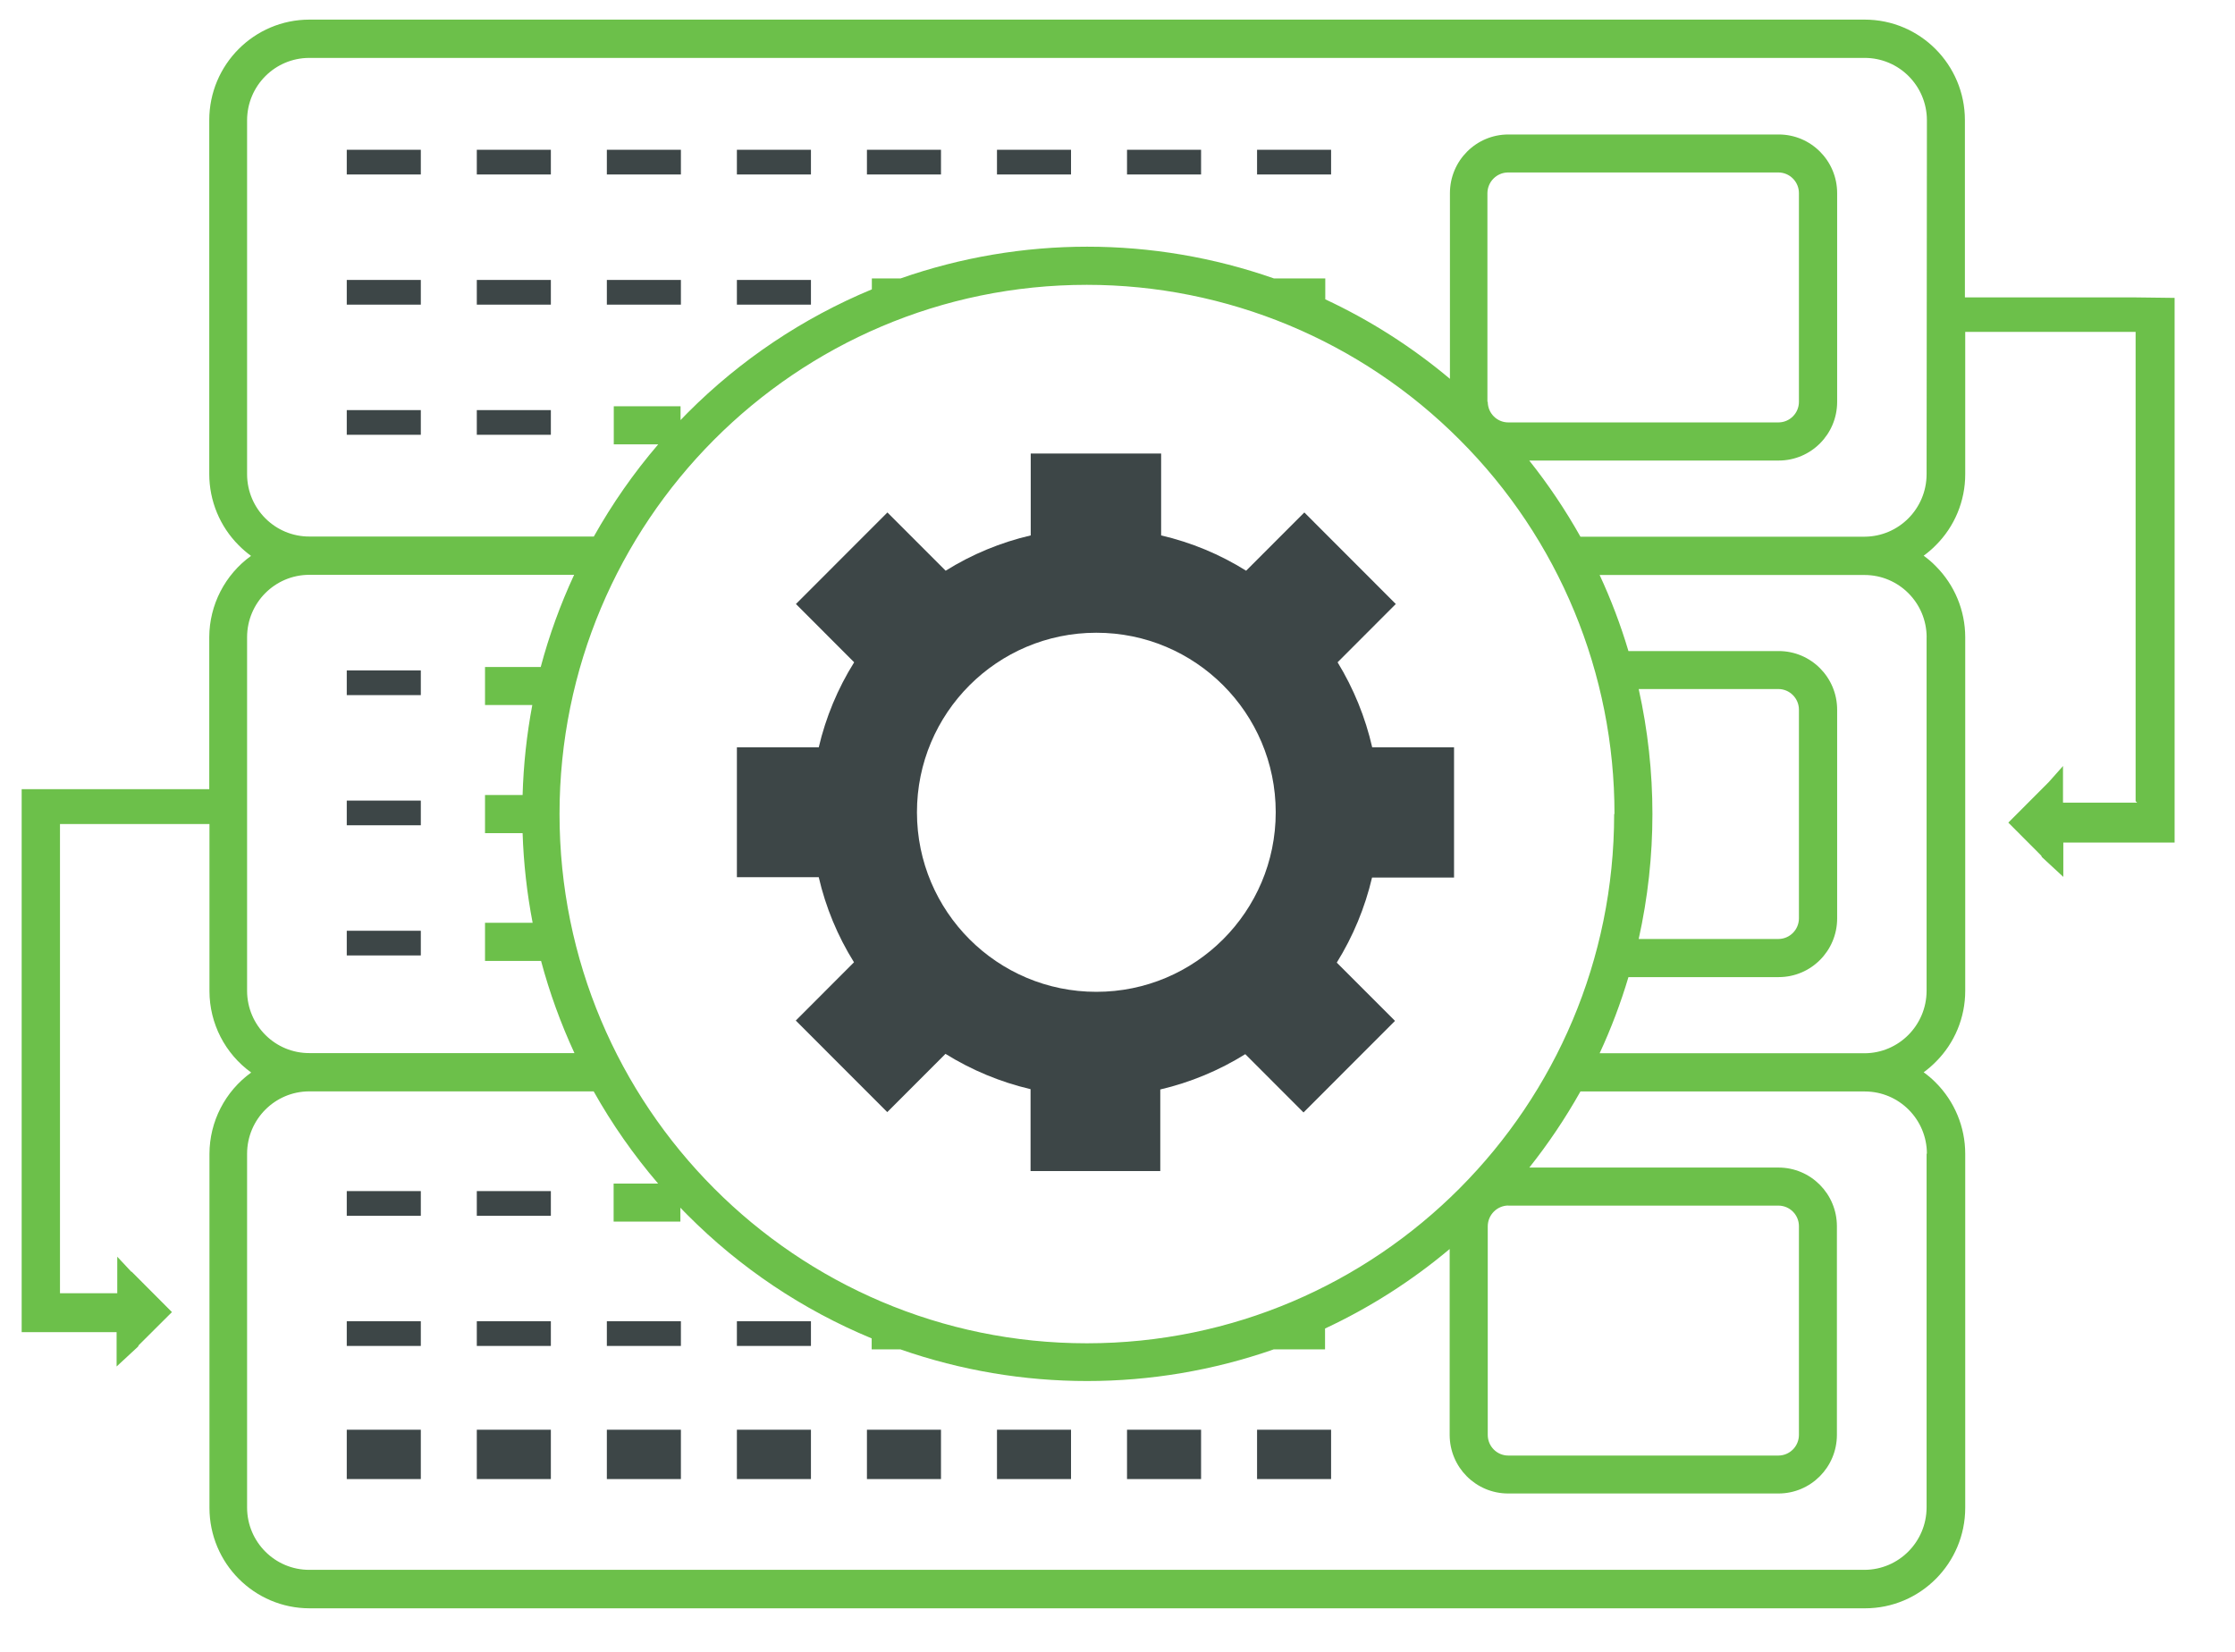 <svg width="92" height="68" xmlns="http://www.w3.org/2000/svg" xmlns:xlink="http://www.w3.org/1999/xlink" xml:space="preserve" overflow="hidden"><defs><clipPath id="clip0"><rect x="504" y="224" width="92" height="68"/></clipPath><clipPath id="clip1"><rect x="504" y="224" width="91" height="67"/></clipPath><clipPath id="clip2"><rect x="504" y="224" width="91" height="67"/></clipPath><clipPath id="clip3"><rect x="504" y="224" width="91" height="67"/></clipPath><clipPath id="clip4"><rect x="504" y="224" width="91" height="67"/></clipPath></defs><g clip-path="url(#clip0)" transform="translate(-504 -224)"><g clip-path="url(#clip1)"><g clip-path="url(#clip2)"><g clip-path="url(#clip3)"><g clip-path="url(#clip4)"><path d="M120.441 322.961 123.489 322.961 123.489 323.976 120.441 323.976Z" fill="#3D4647" fill-rule="evenodd" fill-opacity="1" transform="matrix(1 0 0 1.001 408.539 -44.893)"/><path d="M109.735 296.196 112.783 296.196 112.783 297.211 109.735 297.211Z" fill="#3D4647" fill-rule="evenodd" fill-opacity="1" transform="matrix(1 0 0 1.001 408.539 -44.893)"/><path d="M120.441 327.422 123.489 327.422 123.489 329.451 120.441 329.451Z" fill="#3D4647" fill-rule="evenodd" fill-opacity="1" transform="matrix(1 0 0 1.001 408.539 -44.893)"/><path d="M125.794 327.422 128.842 327.422 128.842 329.451 125.794 329.451Z" fill="#3D4647" fill-rule="evenodd" fill-opacity="1" transform="matrix(1 0 0 1.001 408.539 -44.893)"/><path d="M125.794 322.961 128.842 322.961 128.842 323.976 125.794 323.976Z" fill="#3D4647" fill-rule="evenodd" fill-opacity="1" transform="matrix(1 0 0 1.001 408.539 -44.893)"/><path d="M131.147 327.422 134.195 327.422 134.195 329.451 131.147 329.451Z" fill="#3D4647" fill-rule="evenodd" fill-opacity="1" transform="matrix(1 0 0 1.001 408.539 -44.893)"/><path d="M109.735 301.549 112.783 301.549 112.783 302.564 109.735 302.564Z" fill="#3D4647" fill-rule="evenodd" fill-opacity="1" transform="matrix(1 0 0 1.001 408.539 -44.893)"/><path d="M109.735 306.902 112.783 306.902 112.783 307.917 109.735 307.917Z" fill="#3D4647" fill-rule="evenodd" fill-opacity="1" transform="matrix(1 0 0 1.001 408.539 -44.893)"/><path d="M115.088 317.608 118.136 317.608 118.136 318.623 115.088 318.623Z" fill="#3D4647" fill-rule="evenodd" fill-opacity="1" transform="matrix(1 0 0 1.001 408.539 -44.893)"/><path d="M109.735 327.422 112.783 327.422 112.783 329.451 109.735 329.451Z" fill="#3D4647" fill-rule="evenodd" fill-opacity="1" transform="matrix(1 0 0 1.001 408.539 -44.893)"/><path d="M115.088 322.961 118.136 322.961 118.136 323.976 115.088 323.976Z" fill="#3D4647" fill-rule="evenodd" fill-opacity="1" transform="matrix(1 0 0 1.001 408.539 -44.893)"/><path d="M109.735 317.608 112.783 317.608 112.783 318.623 109.735 318.623Z" fill="#3D4647" fill-rule="evenodd" fill-opacity="1" transform="matrix(1 0 0 1.001 408.539 -44.893)"/><path d="M115.088 327.422 118.136 327.422 118.136 329.451 115.088 329.451Z" fill="#3D4647" fill-rule="evenodd" fill-opacity="1" transform="matrix(1 0 0 1.001 408.539 -44.893)"/><path d="M109.735 322.961 112.783 322.961 112.783 323.976 109.735 323.976Z" fill="#3D4647" fill-rule="evenodd" fill-opacity="1" transform="matrix(1 0 0 1.001 408.539 -44.893)"/><path d="M125.794 280.137 128.842 280.137 128.842 281.153 125.794 281.153Z" fill="#3D4647" fill-rule="evenodd" fill-opacity="1" transform="matrix(1 0 0 1.001 408.539 -44.893)"/><path d="M120.441 280.137 123.489 280.137 123.489 281.153 120.441 281.153Z" fill="#3D4647" fill-rule="evenodd" fill-opacity="1" transform="matrix(1 0 0 1.001 408.539 -44.893)"/><path d="M125.794 274.784 128.842 274.784 128.842 275.8 125.794 275.8Z" fill="#3D4647" fill-rule="evenodd" fill-opacity="1" transform="matrix(1 0 0 1.001 408.539 -44.893)"/><path d="M120.441 274.784 123.489 274.784 123.489 275.8 120.441 275.8Z" fill="#3D4647" fill-rule="evenodd" fill-opacity="1" transform="matrix(1 0 0 1.001 408.539 -44.893)"/><path d="M131.147 274.784 134.195 274.784 134.195 275.8 131.147 275.8Z" fill="#3D4647" fill-rule="evenodd" fill-opacity="1" transform="matrix(1 0 0 1.001 408.539 -44.893)"/><path d="M136.5 274.784 139.548 274.784 139.548 275.8 136.5 275.8Z" fill="#3D4647" fill-rule="evenodd" fill-opacity="1" transform="matrix(1 0 0 1.001 408.539 -44.893)"/><path d="M147.206 274.784 150.253 274.784 150.253 275.8 147.206 275.8Z" fill="#3D4647" fill-rule="evenodd" fill-opacity="1" transform="matrix(1 0 0 1.001 408.539 -44.893)"/><path d="M141.853 274.784 144.901 274.784 144.901 275.8 141.853 275.8Z" fill="#3D4647" fill-rule="evenodd" fill-opacity="1" transform="matrix(1 0 0 1.001 408.539 -44.893)"/><path d="M115.088 274.784 118.136 274.784 118.136 275.8 115.088 275.8Z" fill="#3D4647" fill-rule="evenodd" fill-opacity="1" transform="matrix(1 0 0 1.001 408.539 -44.893)"/><path d="M147.206 327.422 150.253 327.422 150.253 329.451 147.206 329.451Z" fill="#3D4647" fill-rule="evenodd" fill-opacity="1" transform="matrix(1 0 0 1.001 408.539 -44.893)"/><path d="M109.735 285.49 112.783 285.49 112.783 286.505 109.735 286.505Z" fill="#3D4647" fill-rule="evenodd" fill-opacity="1" transform="matrix(1 0 0 1.001 408.539 -44.893)"/><path d="M141.853 327.422 144.901 327.422 144.901 329.451 141.853 329.451Z" fill="#3D4647" fill-rule="evenodd" fill-opacity="1" transform="matrix(1 0 0 1.001 408.539 -44.893)"/><path d="M136.5 327.422 139.548 327.422 139.548 329.451 136.5 329.451Z" fill="#3D4647" fill-rule="evenodd" fill-opacity="1" transform="matrix(1 0 0 1.001 408.539 -44.893)"/><path d="M109.735 280.137 112.783 280.137 112.783 281.153 109.735 281.153Z" fill="#3D4647" fill-rule="evenodd" fill-opacity="1" transform="matrix(1 0 0 1.001 408.539 -44.893)"/><path d="M109.735 274.784 112.783 274.784 112.783 275.8 109.735 275.8Z" fill="#3D4647" fill-rule="evenodd" fill-opacity="1" transform="matrix(1 0 0 1.001 408.539 -44.893)"/><path d="M115.088 280.137 118.136 280.137 118.136 281.153 115.088 281.153Z" fill="#3D4647" fill-rule="evenodd" fill-opacity="1" transform="matrix(1 0 0 1.001 408.539 -44.893)"/><path d="M115.088 285.49 118.136 285.49 118.136 286.505 115.088 286.505Z" fill="#3D4647" fill-rule="evenodd" fill-opacity="1" transform="matrix(1 0 0 1.001 408.539 -44.893)"/><path d="M183.37 280.855 176.343 280.855 176.343 273.567C176.343 271.283 174.496 269.431 172.218 269.431L108.199 269.431C105.921 269.431 104.075 271.283 104.075 273.567L104.075 288.118C104.075 289.219 104.511 290.274 105.289 291.051 105.445 291.208 105.614 291.353 105.794 291.485 104.72 292.259 104.08 293.502 104.075 294.828L104.075 301.079 96.353 301.079 96.353 323.408 100.261 323.408 100.261 324.821 101.14 324.007 101.175 323.942 102.539 322.584 100.875 320.917 100.875 320.934 100.288 320.307 100.288 321.809 97.93 321.809 97.93 302.512 104.083 302.512 104.083 309.387C104.086 310.714 104.725 311.958 105.801 312.732 104.725 313.507 104.086 314.751 104.083 316.079L104.083 330.631C104.083 332.914 105.928 334.766 108.206 334.766L172.233 334.766C174.509 334.766 176.356 332.914 176.356 330.631L176.356 316.068C176.354 314.973 175.919 313.923 175.146 313.15 174.992 312.993 174.824 312.85 174.645 312.722 174.823 312.593 174.991 312.448 175.146 312.291 175.921 311.52 176.356 310.471 176.356 309.376L176.356 294.824C176.354 293.73 175.918 292.682 175.146 291.909 174.992 291.75 174.824 291.607 174.645 291.478 174.823 291.349 174.991 291.204 175.146 291.047 175.921 290.276 176.356 289.227 176.356 288.132L176.356 282.274 183.37 282.274 183.37 301.571 183.433 301.633 180.381 301.633 180.381 300.128 179.793 300.789 178.13 302.454 179.481 303.808 179.514 303.873 180.394 304.687 180.394 303.274 184.975 303.274 184.975 280.875ZM105.632 309.376 105.632 294.824C105.636 293.412 106.777 292.268 108.186 292.264L119.094 292.264C118.527 293.485 118.066 294.753 117.719 296.054L115.426 296.054 115.426 297.619 117.372 297.619C117.142 298.84 117.009 300.078 116.973 301.32L115.426 301.32 115.426 302.887 116.973 302.887C117.014 304.126 117.152 305.359 117.386 306.575L115.426 306.575 115.426 308.143 117.733 308.143C118.081 309.444 118.542 310.711 119.107 311.933L108.199 311.933C106.788 311.939 105.638 310.795 105.632 309.379 105.632 309.379 105.632 309.378 105.632 309.376ZM161.905 302.102C161.905 314.122 152.187 323.866 140.199 323.867 128.211 323.867 118.493 314.123 118.493 302.103 118.492 290.083 128.21 280.339 140.198 280.338 145.955 280.338 151.476 282.631 155.547 286.712 159.631 290.787 161.924 296.326 161.918 302.102ZM156.688 285.148 156.688 276.568C156.692 276.099 157.07 275.72 157.537 275.717L168.665 275.717C169.132 275.718 169.511 276.099 169.511 276.568L169.511 285.148C169.511 285.617 169.132 285.996 168.665 285.996L157.55 285.996C157.084 285.998 156.704 285.62 156.702 285.151 156.702 285.15 156.702 285.149 156.702 285.148ZM157.537 318.205 168.665 318.205C169.132 318.205 169.511 318.584 169.511 319.052 169.511 319.053 169.511 319.055 169.511 319.056L169.511 327.632C169.512 328.1 169.135 328.481 168.669 328.484 168.668 328.484 168.666 328.484 168.665 328.484L157.55 328.484C157.084 328.486 156.704 328.108 156.702 327.639 156.702 327.637 156.702 327.635 156.702 327.632L156.702 319.052C156.706 318.584 157.083 318.205 157.55 318.201ZM174.766 316.068 174.766 330.62C174.761 332.033 173.621 333.179 172.211 333.184L108.199 333.184C106.788 333.19 105.638 332.046 105.632 330.631 105.632 330.627 105.632 330.624 105.632 330.62L105.632 316.068C105.636 314.656 106.777 313.512 108.186 313.507L119.898 313.507C120.656 314.856 121.545 316.125 122.551 317.298L120.72 317.298 120.72 318.863 123.468 318.863 123.468 318.29C123.565 318.391 123.657 318.491 123.757 318.587 125.926 320.766 128.504 322.492 131.342 323.666L131.342 324.118 132.528 324.118C137.502 325.853 142.915 325.853 147.89 324.118L150.004 324.118 150.004 323.26C151.849 322.399 153.574 321.3 155.134 319.99L155.134 327.632C155.134 328.965 156.211 330.044 157.541 330.044L168.669 330.044C169.997 330.044 171.074 328.965 171.074 327.632L171.074 319.052C171.074 317.72 169.997 316.64 168.669 316.64L158.413 316.64C159.196 315.656 159.899 314.609 160.517 313.511L172.226 313.511C173.635 313.514 174.777 314.658 174.779 316.072ZM174.766 294.824 174.766 309.376C174.761 310.789 173.621 311.935 172.211 311.94L161.307 311.94C161.778 310.926 162.174 309.879 162.493 308.808L168.678 308.808C170.008 308.808 171.084 307.728 171.084 306.395L171.084 297.812C171.084 296.48 170.008 295.399 168.678 295.399L162.493 295.399C162.174 294.329 161.778 293.283 161.307 292.271L172.215 292.271C173.624 292.273 174.766 293.418 174.768 294.831ZM162.898 296.961 168.665 296.961C169.132 296.962 169.511 297.343 169.511 297.812L169.511 306.389C169.512 306.856 169.135 307.237 168.669 307.24 168.668 307.24 168.666 307.24 168.665 307.24L162.915 307.24C163.669 303.855 163.669 300.345 162.915 296.961ZM174.766 288.132C174.761 289.545 173.621 290.691 172.211 290.696L160.517 290.696C159.899 289.597 159.196 288.549 158.41 287.564L168.678 287.564C170.008 287.564 171.084 286.484 171.084 285.151L171.084 276.568C171.084 275.236 170.008 274.155 168.678 274.155L157.55 274.155C156.222 274.155 155.145 275.236 155.145 276.568L155.145 284.204C153.584 282.894 151.859 281.795 150.014 280.934L150.014 280.076 147.904 280.076C142.925 278.334 137.506 278.334 132.528 280.076L131.349 280.076 131.349 280.524C128.513 281.7 125.935 283.427 123.764 285.603L123.475 285.9 123.475 285.331 120.726 285.331 120.726 286.899 122.555 286.899C121.549 288.071 120.662 289.342 119.905 290.689L108.199 290.689C106.788 290.695 105.638 289.551 105.632 288.135 105.632 288.135 105.632 288.134 105.632 288.132L105.632 273.567C105.636 272.154 106.777 271.01 108.186 271.006L172.211 271.006C173.626 271.002 174.775 272.149 174.779 273.567Z" fill="#6CC04A" fill-rule="evenodd" fill-opacity="1" transform="matrix(1 0 0 1.001 408.539 -44.893)"/><path d="M150.521 295.861 152.917 293.464 149.152 289.699 146.755 292.095C145.678 291.421 144.496 290.931 143.257 290.643L143.257 287.275 137.889 287.275 137.889 290.643C136.65 290.931 135.466 291.421 134.387 292.095L131.99 289.699 128.224 293.464 130.621 295.861C129.946 296.938 129.454 298.12 129.163 299.359L125.794 299.359 125.794 304.699 129.163 304.699C129.45 305.938 129.941 307.121 130.614 308.198L128.218 310.595 131.984 314.36 134.38 311.964C135.461 312.635 136.644 313.126 137.882 313.416L137.882 316.784 143.222 316.784 143.222 313.429C144.46 313.139 145.642 312.648 146.721 311.977L149.118 314.374 152.884 310.608 150.487 308.212C151.158 307.132 151.648 305.951 151.939 304.714L155.314 304.714 155.314 299.359 151.946 299.359C151.663 298.123 151.182 296.942 150.521 295.861ZM140.593 309.413C136.515 309.416 133.208 306.111 133.206 302.033 133.203 297.955 136.508 294.647 140.587 294.646 144.665 294.643 147.972 297.947 147.974 302.025 147.974 302.028 147.974 302.03 147.974 302.033 147.972 306.111 144.665 309.416 140.587 309.413 140.577 309.413 140.568 309.413 140.559 309.413Z" fill="#3D4647" fill-rule="evenodd" fill-opacity="1" transform="matrix(1 0 0 1.001 408.539 -44.893)"/></g></g></g></g></g></svg>